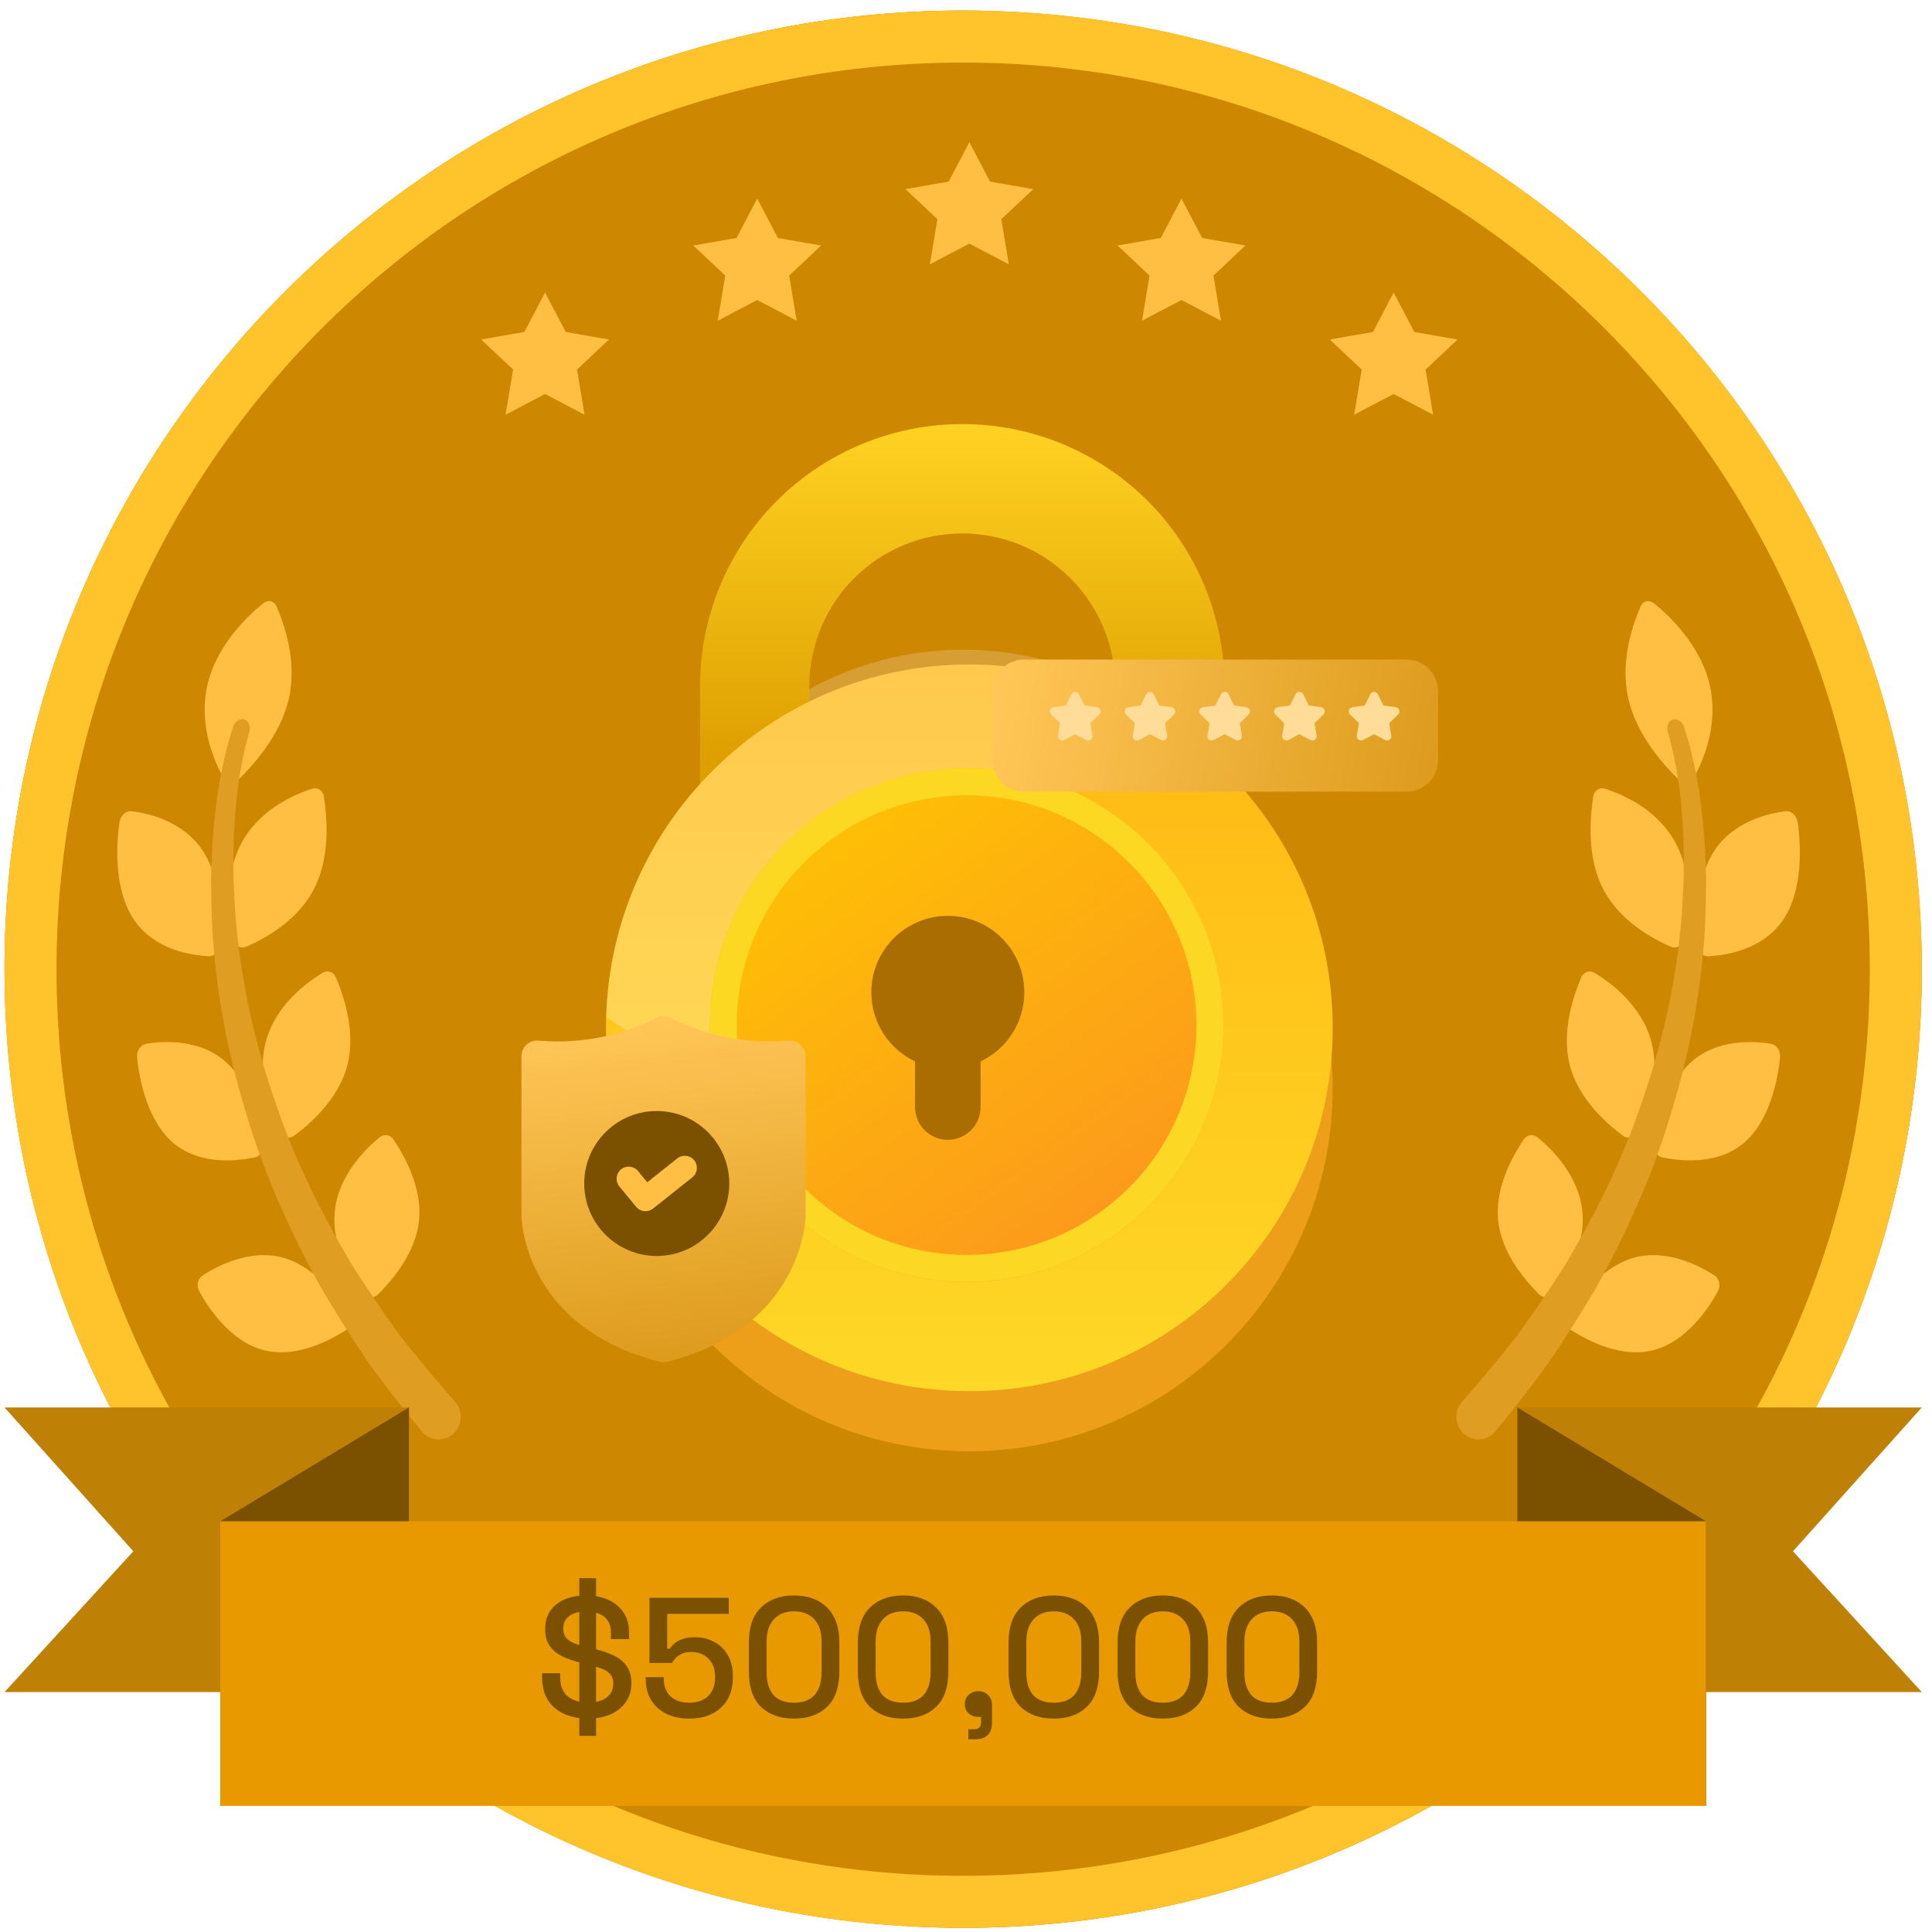 <svg width="157" height="157" viewBox="0 0 157 157" fill="none" xmlns="http://www.w3.org/2000/svg">
<rect x="1.894" y="2.385" width="152.749" height="152.749" rx="76.375" fill="black"/>
<rect x="1.894" y="2.385" width="152.749" height="152.749" rx="76.375" stroke="#E8BD4F" stroke-width="3.055"/>
<path d="M78.269 156.662C121.293 156.662 156.171 121.784 156.171 78.76C156.171 35.735 121.293 0.857 78.269 0.857C35.245 0.857 0.367 35.735 0.367 78.76C0.367 121.784 35.245 156.662 78.269 156.662Z" fill="#CD8700"/>
<g filter="url(#filter0_f_1_3340)">
<circle cx="78.269" cy="78.76" r="25.967" fill="white" fill-opacity="0.2"/>
</g>
<path d="M99.508 55.774C99.508 50.122 97.263 44.701 93.266 40.704C89.269 36.708 83.848 34.462 78.196 34.462C72.544 34.462 67.123 36.708 63.126 40.704C59.129 44.701 56.884 50.122 56.884 55.774V64.21H65.764V55.774H65.769C65.769 52.479 67.078 49.318 69.409 46.987C71.739 44.657 74.9 43.347 78.196 43.347C81.492 43.347 84.653 44.657 86.983 46.987C89.314 49.318 90.623 52.479 90.623 55.774H90.628V64.21H99.508V55.774Z" fill="url(#paint0_linear_1_3340)"/>
<path d="M78.773 117.935C95.079 117.935 108.299 104.715 108.299 88.409C108.299 72.102 95.079 58.882 78.773 58.882C62.466 58.882 49.246 72.102 49.246 88.409C49.246 104.715 62.466 117.935 78.773 117.935Z" fill="#EE9F1A"/>
<path d="M78.773 113.051C95.079 113.051 108.299 99.831 108.299 83.525C108.299 67.218 95.079 53.998 78.773 53.998C62.466 53.998 49.246 67.218 49.246 83.525C49.246 99.831 62.466 113.051 78.773 113.051Z" fill="url(#paint1_linear_1_3340)"/>
<path fill-rule="evenodd" clip-rule="evenodd" d="M84.766 64.432C84.766 76.816 74.728 86.855 62.344 86.855C57.461 86.855 52.942 85.293 49.259 82.642C49.726 66.744 62.761 53.998 78.773 53.998C79.968 53.998 81.147 54.069 82.305 54.207C83.878 57.273 84.766 60.749 84.766 64.432Z" fill="white" fill-opacity="0.25"/>
<circle cx="78.551" cy="83.302" r="20.868" fill="url(#paint2_linear_1_3340)"/>
<g filter="url(#filter1_i_1_3340)">
<path d="M81.214 86.256C83.314 85.259 84.766 83.118 84.766 80.638C84.766 77.205 81.984 74.422 78.55 74.422C75.118 74.422 72.335 77.205 72.335 80.638C72.335 83.118 73.786 85.258 75.886 86.256V89.963C75.886 91.434 77.079 92.626 78.55 92.626C80.022 92.626 81.214 91.434 81.214 89.963V86.256Z" fill="#AA6D02"/>
</g>
<path d="M99.419 83.302C99.419 94.828 90.076 104.171 78.551 104.171C67.026 104.171 57.683 94.828 57.683 83.302C57.683 71.777 67.026 62.434 78.551 62.434C90.076 62.434 99.419 71.777 99.419 83.302ZM59.876 83.302C59.876 93.616 68.237 101.977 78.551 101.977C88.865 101.977 97.225 93.616 97.225 83.302C97.225 72.989 88.865 64.628 78.551 64.628C68.237 64.628 59.876 72.989 59.876 83.302Z" fill="url(#paint3_linear_1_3340)"/>
<path d="M156.171 78.76C156.171 121.784 121.293 156.662 78.269 156.662C35.245 156.662 0.367 121.784 0.367 78.76C0.367 35.735 35.245 0.857 78.269 0.857C121.293 0.857 156.171 35.735 156.171 78.76ZM4.594 78.76C4.594 119.449 37.579 152.435 78.269 152.435C118.958 152.435 151.944 119.449 151.944 78.76C151.944 38.07 118.958 5.084 78.269 5.084C37.579 5.084 4.594 38.07 4.594 78.76Z" fill="#FFC42B"/>
<path d="M141.642 92.935C143.831 91.15 144.493 87.632 144.649 85.932C144.698 85.401 144.374 84.909 143.936 84.825C142.522 84.579 139.535 84.423 137.45 86.286C135.359 88.158 134.675 91.427 134.423 92.998C134.354 93.49 134.646 93.96 135.077 94.057C136.472 94.33 139.445 94.727 141.642 92.935ZM134.297 109.734C136.984 109.091 138.853 106.332 139.609 104.918C139.844 104.475 139.718 103.907 139.329 103.648C138.074 102.825 135.316 101.432 132.669 102.236C130.01 103.043 128.226 105.654 127.432 106.923C127.316 107.114 127.278 107.342 127.324 107.56C127.371 107.779 127.5 107.97 127.684 108.097C128.915 108.864 131.597 110.377 134.297 109.734ZM127.574 86.592C126.838 83.781 127.911 80.817 128.499 79.416C128.69 78.987 129.167 78.82 129.563 79.05C130.829 79.796 133.409 81.679 134.193 84.656C134.99 87.651 133.713 90.698 132.99 92.034C132.757 92.453 132.278 92.566 131.897 92.299C130.704 91.41 128.32 89.417 127.574 86.592ZM144.881 74.778C146.559 72.353 146.345 68.6 146.086 66.836C146.005 66.285 145.577 65.878 145.137 65.921C143.721 66.078 140.843 66.747 139.274 69.196C137.702 71.654 137.832 75.143 137.952 76.812C137.998 77.332 138.39 77.731 138.832 77.714C140.239 77.623 143.198 77.213 144.881 74.778ZM130.275 72.237C128.895 69.564 129.236 66.294 129.47 64.729C129.549 64.246 129.965 63.961 130.407 64.091C131.81 64.526 134.732 65.759 136.201 68.571C137.678 71.399 137.174 74.838 136.792 76.389C136.665 76.874 136.223 77.119 135.8 76.943C134.435 76.351 131.665 74.925 130.275 72.237ZM121.738 99.154C121.474 96.41 123.011 93.804 123.827 92.586C123.885 92.498 123.961 92.423 124.05 92.366C124.139 92.309 124.239 92.272 124.344 92.256C124.448 92.24 124.555 92.246 124.657 92.273C124.759 92.301 124.854 92.349 124.936 92.415C126.066 93.32 128.3 95.514 128.588 98.437C128.881 101.376 127.13 104.007 126.204 105.133C126.137 105.215 126.054 105.282 125.96 105.33C125.866 105.378 125.763 105.406 125.658 105.412C125.552 105.418 125.447 105.402 125.348 105.365C125.249 105.327 125.159 105.27 125.084 105.196C124.051 104.165 122.017 101.913 121.738 99.154ZM138.959 55.755C139.683 59.053 138.319 62.025 137.575 63.315C137.335 63.718 136.86 63.762 136.488 63.424C135.341 62.31 133.023 59.866 132.313 56.738C131.624 53.645 132.731 50.648 133.337 49.242C133.534 48.816 134.001 48.723 134.412 49.032C135.688 50.054 138.244 52.494 138.959 55.755Z" fill="#FFBF42"/>
<path d="M136.849 59.06C137.753 61.848 138.188 64.559 138.431 67.315C138.566 68.687 138.603 70.047 138.645 71.413C138.629 72.767 138.617 74.127 138.542 75.466C138.24 80.84 137.191 86.015 135.663 90.893C134.172 95.803 132.075 100.344 129.72 104.625C128.49 106.7 127.202 108.739 125.855 110.74C124.461 112.644 123.012 114.506 121.509 116.326C121.36 116.51 121.174 116.662 120.964 116.772C120.754 116.883 120.524 116.949 120.288 116.968C120.051 116.987 119.813 116.958 119.589 116.883C119.364 116.807 119.157 116.687 118.979 116.529C118.611 116.203 118.386 115.744 118.355 115.253C118.324 114.761 118.488 114.278 118.813 113.907L118.862 113.851C120.356 112.16 121.816 110.41 123.238 108.604C124.601 106.72 125.909 104.797 127.163 102.839C129.563 98.8 131.745 94.492 133.329 89.828C134.96 85.191 136.138 80.249 136.599 75.109C136.719 73.826 136.766 72.528 136.828 71.227C136.82 69.925 136.844 68.614 136.754 67.301C136.622 64.695 136.258 61.98 135.55 59.532C135.541 59.505 135.535 59.479 135.526 59.453C135.4 59.01 135.589 58.571 135.958 58.469C136.314 58.37 136.71 58.633 136.849 59.06Z" fill="#DF9E21"/>
<path d="M14.152 92.935C11.963 91.15 11.301 87.632 11.144 85.932C11.096 85.401 11.42 84.909 11.858 84.825C13.272 84.579 16.258 84.423 18.343 86.286C20.435 88.158 21.119 91.427 21.371 92.998C21.44 93.49 21.148 93.96 20.717 94.057C19.322 94.33 16.349 94.727 14.152 92.935ZM21.497 109.734C18.81 109.091 16.941 106.332 16.184 104.918C15.95 104.475 16.076 103.907 16.465 103.648C17.72 102.825 20.477 101.432 23.124 102.236C25.784 103.043 27.568 105.654 28.361 106.923C28.602 107.327 28.489 107.846 28.109 108.097C26.879 108.865 24.196 110.378 21.497 109.734ZM28.22 86.592C28.956 83.781 27.883 80.817 27.294 79.416C27.103 78.987 26.627 78.82 26.231 79.05C24.964 79.796 22.385 81.679 21.601 84.656C20.803 87.651 22.081 90.698 22.803 92.034C23.037 92.453 23.516 92.566 23.897 92.299C25.089 91.41 27.473 89.417 28.22 86.592ZM10.913 74.778C9.235 72.353 9.448 68.6 9.708 66.836C9.789 66.285 10.217 65.878 10.657 65.921C12.073 66.078 14.951 66.747 16.52 69.196C18.091 71.654 17.961 75.143 17.842 76.812C17.796 77.332 17.404 77.731 16.962 77.714C15.555 77.623 12.595 77.214 10.913 74.778ZM25.518 72.237C26.898 69.564 26.558 66.294 26.324 64.729C26.245 64.246 25.828 63.961 25.387 64.091C23.984 64.526 21.062 65.759 19.592 68.571C18.116 71.399 18.62 74.838 19.002 76.389C19.129 76.874 19.571 77.119 19.994 76.943C21.358 76.351 24.128 74.925 25.518 72.237ZM34.056 99.155C34.32 96.41 32.783 93.804 31.967 92.586C31.909 92.498 31.832 92.423 31.743 92.366C31.654 92.31 31.554 92.272 31.45 92.256C31.346 92.24 31.239 92.246 31.137 92.273C31.035 92.301 30.94 92.349 30.858 92.415C29.728 93.32 27.494 95.514 27.206 98.437C26.912 101.376 28.664 104.007 29.59 105.133C29.656 105.215 29.739 105.282 29.833 105.33C29.927 105.378 30.031 105.406 30.136 105.412C30.241 105.418 30.347 105.402 30.446 105.365C30.545 105.327 30.635 105.27 30.71 105.196C31.743 104.165 33.776 101.913 34.056 99.155ZM16.835 55.754C16.111 59.052 17.475 62.023 18.218 63.314C18.458 63.717 18.934 63.761 19.306 63.423C20.453 62.309 22.771 59.865 23.481 56.737C24.17 53.644 23.062 50.647 22.457 49.241C22.26 48.815 21.793 48.722 21.382 49.031C20.105 50.053 17.55 52.493 16.835 55.754Z" fill="#FFBF42"/>
<path d="M18.945 59.06C18.041 61.848 17.606 64.559 17.363 67.315C17.228 68.687 17.191 70.047 17.149 71.414C17.165 72.767 17.177 74.127 17.252 75.466C17.554 80.84 18.603 86.015 20.131 90.893C21.621 95.803 23.719 100.344 26.074 104.625C27.314 106.721 28.605 108.759 29.938 110.74C31.333 112.644 32.782 114.506 34.284 116.326C34.434 116.51 34.619 116.662 34.829 116.772C35.039 116.883 35.27 116.95 35.506 116.968C35.742 116.987 35.98 116.958 36.205 116.883C36.43 116.807 36.637 116.687 36.814 116.529C37.183 116.203 37.408 115.744 37.439 115.253C37.47 114.761 37.305 114.278 36.981 113.908L36.931 113.851C35.438 112.16 33.978 110.41 32.556 108.604C31.193 106.72 29.884 104.798 28.631 102.839C26.231 98.8 24.049 94.492 22.465 89.828C20.834 85.191 19.655 80.249 19.195 75.109C19.075 73.826 19.027 72.528 18.965 71.227C18.974 69.925 18.95 68.614 19.04 67.301C19.172 64.695 19.535 61.98 20.244 59.532C20.253 59.505 20.259 59.479 20.268 59.453C20.394 59.01 20.205 58.571 19.836 58.469C19.48 58.37 19.084 58.633 18.945 59.06Z" fill="#DF9E21"/>
<path d="M81.369 17.813L81.98 21.479L78.772 19.798L75.565 21.479L76.176 17.813L73.579 15.369L77.092 14.758L78.772 11.55L80.453 14.758L83.966 15.369L81.369 17.813Z" fill="#FFBF42"/>
<path d="M98.609 22.395L99.22 26.061L96.012 24.381L92.804 26.061L93.415 22.395L90.819 19.951L94.332 19.34L96.012 16.132L97.692 19.34L101.206 19.951L98.609 22.395Z" fill="#FFBF42"/>
<path d="M115.848 30.032L116.459 33.699L113.251 32.018L110.044 33.699L110.655 30.032L108.058 27.588L111.571 26.977L113.251 23.77L114.932 26.977L118.445 27.588L115.848 30.032Z" fill="#FFBF42"/>
<path d="M64.13 22.395L64.741 26.061L61.533 24.381L58.325 26.061L58.936 22.395L56.34 19.951L59.853 19.34L61.533 16.132L63.213 19.34L66.727 19.951L64.13 22.395Z" fill="#FFBF42"/>
<path d="M46.891 30.032L47.502 33.699L44.294 32.018L41.086 33.699L41.697 30.032L39.1 27.588L42.614 26.977L44.294 23.77L45.974 26.977L49.487 27.588L46.891 30.032Z" fill="#FFBF42"/>
<path d="M0.367 137.503L10.835 126.061L0.367 114.375H33.231V137.503H0.367Z" fill="#BF8006"/>
<path d="M17.895 146.753V123.626L33.232 114.375V137.503L17.895 146.753Z" fill="#7B5100"/>
<path d="M156.171 137.503L145.703 126.061L156.171 114.375H123.306V137.503H156.171Z" fill="#BF8006"/>
<path d="M138.643 146.753V123.626L123.306 114.375V137.503L138.643 146.753Z" fill="#7B5100"/>
<path d="M138.643 123.626H17.895V146.753H138.643V123.626Z" fill="#E89900"/>
<path d="M47.765 139.659C47.041 139.659 46.4 139.531 45.84 139.274C45.281 139.017 44.841 138.642 44.521 138.147C44.209 137.643 44.053 137.033 44.053 136.318V135.975H45.524V136.318C45.524 136.996 45.726 137.505 46.129 137.844C46.542 138.183 47.087 138.353 47.765 138.353C48.452 138.353 48.97 138.211 49.319 137.927C49.667 137.633 49.841 137.258 49.841 136.799C49.841 136.497 49.758 136.249 49.593 136.057C49.438 135.865 49.209 135.713 48.906 135.603C48.604 135.484 48.242 135.374 47.82 135.273L47.311 135.15C46.697 135.003 46.166 134.824 45.717 134.614C45.268 134.394 44.919 134.105 44.672 133.747C44.424 133.39 44.301 132.932 44.301 132.373C44.301 131.804 44.438 131.319 44.713 130.915C44.988 130.512 45.373 130.201 45.868 129.981C46.363 129.761 46.945 129.651 47.614 129.651C48.283 129.651 48.879 129.765 49.401 129.994C49.933 130.224 50.35 130.563 50.652 131.012C50.964 131.461 51.12 132.024 51.12 132.703V133.198H49.648V132.703C49.648 132.29 49.561 131.956 49.387 131.699C49.222 131.442 48.984 131.255 48.672 131.135C48.37 131.016 48.017 130.957 47.614 130.957C47.027 130.957 46.574 131.08 46.253 131.328C45.932 131.566 45.772 131.901 45.772 132.331C45.772 132.625 45.84 132.868 45.978 133.06C46.124 133.243 46.335 133.395 46.61 133.514C46.885 133.633 47.224 133.738 47.628 133.83L48.136 133.954C48.76 134.091 49.309 134.27 49.786 134.49C50.263 134.701 50.634 134.989 50.9 135.356C51.174 135.723 51.312 136.195 51.312 136.772C51.312 137.349 51.165 137.853 50.872 138.284C50.588 138.715 50.18 139.054 49.648 139.301C49.117 139.54 48.489 139.659 47.765 139.659ZM47.078 141.061V128.248H48.439V141.061H47.078ZM56.019 139.659C55.295 139.659 54.667 139.526 54.135 139.26C53.604 138.994 53.191 138.619 52.898 138.133C52.614 137.647 52.472 137.084 52.472 136.442V136.291H53.943V136.428C53.943 137.015 54.122 137.487 54.479 137.844C54.846 138.192 55.354 138.367 56.005 138.367C56.674 138.367 57.192 138.183 57.558 137.817C57.925 137.45 58.108 136.955 58.108 136.332V136.208C58.108 135.613 57.925 135.136 57.558 134.779C57.201 134.421 56.743 134.242 56.184 134.242C55.872 134.242 55.611 134.293 55.4 134.394C55.198 134.485 55.033 134.6 54.905 134.737C54.786 134.875 54.685 135.008 54.603 135.136H52.774V129.843H59.222V131.149H54.218V133.981H54.438C54.529 133.825 54.658 133.679 54.823 133.541C54.997 133.395 55.221 133.275 55.496 133.184C55.771 133.092 56.101 133.046 56.486 133.046C57.054 133.046 57.568 133.17 58.026 133.418C58.493 133.656 58.864 134.013 59.139 134.49C59.414 134.957 59.552 135.525 59.552 136.195V136.346C59.552 137.015 59.41 137.597 59.126 138.092C58.842 138.587 58.434 138.971 57.902 139.246C57.38 139.521 56.752 139.659 56.019 139.659ZM64.523 139.659C63.405 139.659 62.512 139.343 61.843 138.71C61.183 138.069 60.853 137.106 60.853 135.823V133.486C60.853 132.231 61.183 131.277 61.843 130.627C62.512 129.976 63.405 129.651 64.523 129.651C65.651 129.651 66.544 129.976 67.204 130.627C67.873 131.277 68.208 132.231 68.208 133.486V135.823C68.208 137.106 67.873 138.069 67.204 138.71C66.544 139.343 65.651 139.659 64.523 139.659ZM64.523 138.367C65.284 138.367 65.848 138.151 66.214 137.72C66.581 137.281 66.764 136.667 66.764 135.878V133.404C66.764 132.616 66.567 132.011 66.173 131.589C65.779 131.158 65.229 130.943 64.523 130.943C63.809 130.943 63.259 131.163 62.874 131.603C62.489 132.034 62.296 132.634 62.296 133.404V135.878C62.296 136.685 62.48 137.303 62.846 137.734C63.222 138.156 63.781 138.367 64.523 138.367ZM73.384 139.659C72.266 139.659 71.372 139.343 70.703 138.71C70.043 138.069 69.713 137.106 69.713 135.823V133.486C69.713 132.231 70.043 131.277 70.703 130.627C71.372 129.976 72.266 129.651 73.384 129.651C74.511 129.651 75.405 129.976 76.065 130.627C76.734 131.277 77.068 132.231 77.068 133.486V135.823C77.068 137.106 76.734 138.069 76.065 138.71C75.405 139.343 74.511 139.659 73.384 139.659ZM73.384 138.367C74.145 138.367 74.708 138.151 75.075 137.72C75.442 137.281 75.625 136.667 75.625 135.878V133.404C75.625 132.616 75.428 132.011 75.034 131.589C74.64 131.158 74.09 130.943 73.384 130.943C72.669 130.943 72.119 131.163 71.734 131.603C71.349 132.034 71.157 132.634 71.157 133.404V135.878C71.157 136.685 71.34 137.303 71.707 137.734C72.083 138.156 72.642 138.367 73.384 138.367ZM78.689 141.336V140.525H79.156C79.532 140.525 79.72 140.337 79.72 139.961V139.521H79.513C79.193 139.521 78.927 139.425 78.716 139.233C78.505 139.04 78.4 138.797 78.4 138.504C78.4 138.183 78.505 137.927 78.716 137.734C78.927 137.533 79.193 137.432 79.513 137.432C79.834 137.432 80.095 137.537 80.297 137.748C80.508 137.95 80.613 138.215 80.613 138.545V139.975C80.613 140.882 80.16 141.336 79.252 141.336H78.689ZM85.628 139.659C84.51 139.659 83.616 139.343 82.947 138.71C82.287 138.069 81.957 137.106 81.957 135.823V133.486C81.957 132.231 82.287 131.277 82.947 130.627C83.616 129.976 84.51 129.651 85.628 129.651C86.755 129.651 87.649 129.976 88.309 130.627C88.978 131.277 89.312 132.231 89.312 133.486V135.823C89.312 137.106 88.978 138.069 88.309 138.71C87.649 139.343 86.755 139.659 85.628 139.659ZM85.628 138.367C86.388 138.367 86.952 138.151 87.319 137.72C87.685 137.281 87.869 136.667 87.869 135.878V133.404C87.869 132.616 87.672 132.011 87.278 131.589C86.883 131.158 86.334 130.943 85.628 130.943C84.913 130.943 84.363 131.163 83.978 131.603C83.593 132.034 83.401 132.634 83.401 133.404V135.878C83.401 136.685 83.584 137.303 83.951 137.734C84.326 138.156 84.885 138.367 85.628 138.367ZM94.489 139.659C93.37 139.659 92.477 139.343 91.808 138.71C91.148 138.069 90.818 137.106 90.818 135.823V133.486C90.818 132.231 91.148 131.277 91.808 130.627C92.477 129.976 93.37 129.651 94.489 129.651C95.616 129.651 96.509 129.976 97.169 130.627C97.838 131.277 98.173 132.231 98.173 133.486V135.823C98.173 137.106 97.838 138.069 97.169 138.71C96.509 139.343 95.616 139.659 94.489 139.659ZM94.489 138.367C95.249 138.367 95.813 138.151 96.179 137.72C96.546 137.281 96.729 136.667 96.729 135.878V133.404C96.729 132.616 96.532 132.011 96.138 131.589C95.744 131.158 95.194 130.943 94.489 130.943C93.774 130.943 93.224 131.163 92.839 131.603C92.454 132.034 92.261 132.634 92.261 133.404V135.878C92.261 136.685 92.445 137.303 92.811 137.734C93.187 138.156 93.746 138.367 94.489 138.367ZM103.349 139.659C102.231 139.659 101.337 139.343 100.668 138.71C100.009 138.069 99.679 137.106 99.679 135.823V133.486C99.679 132.231 100.009 131.277 100.668 130.627C101.337 129.976 102.231 129.651 103.349 129.651C104.476 129.651 105.37 129.976 106.03 130.627C106.699 131.277 107.033 132.231 107.033 133.486V135.823C107.033 137.106 106.699 138.069 106.03 138.71C105.37 139.343 104.476 139.659 103.349 139.659ZM103.349 138.367C104.11 138.367 104.673 138.151 105.04 137.72C105.407 137.281 105.59 136.667 105.59 135.878V133.404C105.59 132.616 105.393 132.011 104.999 131.589C104.605 131.158 104.055 130.943 103.349 130.943C102.634 130.943 102.084 131.163 101.699 131.603C101.315 132.034 101.122 132.634 101.122 133.404V135.878C101.122 136.685 101.305 137.303 101.672 137.734C102.048 138.156 102.607 138.367 103.349 138.367Z" fill="#7B5100"/>
<g filter="url(#filter2_d_1_3340)">
<path d="M117.623 55.385V61.014C117.623 62.424 116.48 63.567 115.07 63.567H83.971C82.561 63.567 81.418 62.424 81.418 61.014V55.385C81.418 53.975 82.561 52.832 83.971 52.832H115.07C116.48 52.832 117.623 53.975 117.623 55.385Z" fill="url(#paint4_linear_1_3340)"/>
</g>
<path d="M87.687 56.417L88.136 57.327L89.141 57.473C89.424 57.514 89.537 57.862 89.332 58.062L88.606 58.77L88.777 59.77C88.826 60.053 88.529 60.268 88.276 60.135L87.378 59.662L86.479 60.135C86.226 60.268 85.93 60.053 85.978 59.77L86.15 58.77L85.423 58.062C85.218 57.862 85.331 57.514 85.614 57.473L86.619 57.327L87.068 56.417C87.195 56.16 87.561 56.16 87.687 56.417Z" fill="#FFDC97"/>
<path d="M93.759 56.417L94.208 57.327L95.212 57.473C95.496 57.514 95.609 57.862 95.404 58.062L94.677 58.77L94.849 59.77C94.897 60.053 94.601 60.268 94.347 60.135L93.449 59.662L92.551 60.135C92.297 60.268 92.001 60.053 92.05 59.77L92.221 58.77L91.494 58.062C91.289 57.862 91.403 57.514 91.686 57.473L92.69 57.327L93.139 56.417C93.266 56.16 93.632 56.16 93.759 56.417Z" fill="#FFDC97"/>
<path d="M99.83 56.417L100.279 57.327L101.284 57.473C101.567 57.514 101.68 57.862 101.475 58.062L100.748 58.77L100.92 59.77C100.968 60.053 100.672 60.268 100.419 60.135L99.521 59.662L98.622 60.135C98.369 60.268 98.073 60.053 98.121 59.77L98.293 58.77L97.566 58.062C97.361 57.862 97.474 57.514 97.757 57.473L98.762 57.327L99.211 56.417C99.338 56.16 99.704 56.16 99.83 56.417Z" fill="#FFDC97"/>
<path d="M105.902 56.417L106.351 57.327L107.355 57.473C107.639 57.514 107.752 57.862 107.547 58.062L106.82 58.77L106.991 59.77C107.04 60.053 106.744 60.268 106.49 60.135L105.592 59.662L104.694 60.135C104.44 60.268 104.144 60.053 104.193 59.77L104.364 58.77L103.637 58.062C103.432 57.862 103.546 57.514 103.829 57.473L104.833 57.327L105.282 56.417C105.409 56.16 105.775 56.16 105.902 56.417Z" fill="#FFDC97"/>
<path d="M111.973 56.417L112.422 57.327L113.427 57.473C113.71 57.514 113.823 57.862 113.618 58.062L112.891 58.77L113.063 59.77C113.111 60.053 112.815 60.268 112.562 60.135L111.663 59.662L110.765 60.135C110.512 60.268 110.216 60.053 110.264 59.77L110.436 58.77L109.709 58.062C109.504 57.862 109.617 57.514 109.9 57.473L110.905 57.327L111.354 56.417C111.48 56.16 111.846 56.16 111.973 56.417Z" fill="#FFDC97"/>
<g filter="url(#filter3_d_1_3340)">
<path d="M64.7 86.593V99.574C64.7 99.665 64.578 108.58 53.476 111.423C53.372 111.45 53.263 111.464 53.155 111.464C53.046 111.464 52.937 111.45 52.829 111.423C41.727 108.58 41.609 99.665 41.609 99.574V86.593C41.609 85.836 42.261 85.259 42.994 85.325C47.848 85.764 51.543 84.03 52.557 83.492C52.933 83.292 53.376 83.292 53.748 83.492C54.766 84.03 58.456 85.764 63.31 85.325C63.663 85.294 64.021 85.411 64.284 85.656C64.546 85.896 64.7 86.235 64.7 86.593Z" fill="url(#paint5_linear_1_3340)"/>
</g>
<path d="M59.262 96.172C59.262 99.426 56.623 102.065 53.369 102.065C50.115 102.065 47.476 99.426 47.476 96.172C47.476 92.924 50.115 90.285 53.369 90.285C56.623 90.285 59.262 92.924 59.262 96.172Z" fill="#7B5100"/>
<path d="M51.694 98.069L50.331 96.412C49.986 95.994 50.046 95.375 50.465 95.03C50.884 94.685 51.502 94.745 51.847 95.164L52.598 96.075L55.038 94.136C55.463 93.798 56.081 93.87 56.418 94.294C56.756 94.719 56.685 95.337 56.26 95.674L53.064 98.214C52.644 98.548 52.034 98.482 51.694 98.069Z" fill="#FFBF42"/>
<defs>
<filter id="filter0_f_1_3340" x="15.642" y="16.132" width="125.255" height="125.255" filterUnits="userSpaceOnUse" color-interpolation-filters="sRGB">
<feFlood flood-opacity="0" result="BackgroundImageFix"/>
<feBlend mode="normal" in="SourceGraphic" in2="BackgroundImageFix" result="shape"/>
<feGaussianBlur stdDeviation="18.33" result="effect1_foregroundBlur_1_3340"/>
</filter>
<filter id="filter1_i_1_3340" x="72.335" y="74.422" width="12.432" height="18.204" filterUnits="userSpaceOnUse" color-interpolation-filters="sRGB">
<feFlood flood-opacity="0" result="BackgroundImageFix"/>
<feBlend mode="normal" in="SourceGraphic" in2="BackgroundImageFix" result="shape"/>
<feColorMatrix in="SourceAlpha" type="matrix" values="0 0 0 0 0 0 0 0 0 0 0 0 0 0 0 0 0 0 127 0" result="hardAlpha"/>
<feOffset dx="-1.527"/>
<feComposite in2="hardAlpha" operator="arithmetic" k2="-1" k3="1"/>
<feColorMatrix type="matrix" values="0 0 0 0 0 0 0 0 0 0 0 0 0 0 0 0 0 0 0.08 0"/>
<feBlend mode="normal" in2="shape" result="effect1_innerShadow_1_3340"/>
</filter>
<filter id="filter2_d_1_3340" x="80.654" y="52.832" width="36.969" height="11.498" filterUnits="userSpaceOnUse" color-interpolation-filters="sRGB">
<feFlood flood-opacity="0" result="BackgroundImageFix"/>
<feColorMatrix in="SourceAlpha" type="matrix" values="0 0 0 0 0 0 0 0 0 0 0 0 0 0 0 0 0 0 127 0" result="hardAlpha"/>
<feOffset dx="-0.764" dy="0.764"/>
<feComposite in2="hardAlpha" operator="out"/>
<feColorMatrix type="matrix" values="0 0 0 0 0 0 0 0 0 0 0 0 0 0 0 0 0 0 0.25 0"/>
<feBlend mode="normal" in2="BackgroundImageFix" result="effect1_dropShadow_1_3340"/>
<feBlend mode="normal" in="SourceGraphic" in2="effect1_dropShadow_1_3340" result="shape"/>
</filter>
<filter id="filter3_d_1_3340" x="41.609" y="82.578" width="23.855" height="28.886" filterUnits="userSpaceOnUse" color-interpolation-filters="sRGB">
<feFlood flood-opacity="0" result="BackgroundImageFix"/>
<feColorMatrix in="SourceAlpha" type="matrix" values="0 0 0 0 0 0 0 0 0 0 0 0 0 0 0 0 0 0 127 0" result="hardAlpha"/>
<feOffset dx="0.764" dy="-0.764"/>
<feComposite in2="hardAlpha" operator="out"/>
<feColorMatrix type="matrix" values="0 0 0 0 0 0 0 0 0 0 0 0 0 0 0 0 0 0 0.25 0"/>
<feBlend mode="normal" in2="BackgroundImageFix" result="effect1_dropShadow_1_3340"/>
<feBlend mode="normal" in="SourceGraphic" in2="effect1_dropShadow_1_3340" result="shape"/>
</filter>
<linearGradient id="paint0_linear_1_3340" x1="78.196" y1="34.462" x2="78.196" y2="62.212" gradientUnits="userSpaceOnUse">
<stop stop-color="#FFD222"/>
<stop offset="1" stop-color="#DD9E00"/>
</linearGradient>
<linearGradient id="paint1_linear_1_3340" x1="78.773" y1="53.998" x2="78.773" y2="113.051" gradientUnits="userSpaceOnUse">
<stop stop-color="#FFB712"/>
<stop offset="1" stop-color="#FED826"/>
</linearGradient>
<linearGradient id="paint2_linear_1_3340" x1="67.229" y1="67.096" x2="91.427" y2="100.619" gradientUnits="userSpaceOnUse">
<stop stop-color="#FEBF05"/>
<stop offset="1" stop-color="#FC981D"/>
</linearGradient>
<linearGradient id="paint3_linear_1_3340" x1="67.229" y1="67.096" x2="91.871" y2="102.173" gradientUnits="userSpaceOnUse">
<stop stop-color="#FCD823"/>
<stop offset="1" stop-color="#FCD723"/>
</linearGradient>
<linearGradient id="paint4_linear_1_3340" x1="81.324" y1="58.902" x2="118.257" y2="65.709" gradientUnits="userSpaceOnUse">
<stop stop-color="#FFC657"/>
<stop offset="1" stop-color="#DC9A1B"/>
</linearGradient>
<linearGradient id="paint5_linear_1_3340" x1="53.065" y1="83.342" x2="56.688" y2="112.1" gradientUnits="userSpaceOnUse">
<stop stop-color="#FFC657"/>
<stop offset="1" stop-color="#DC9A1B"/>
</linearGradient>
</defs>
</svg>
